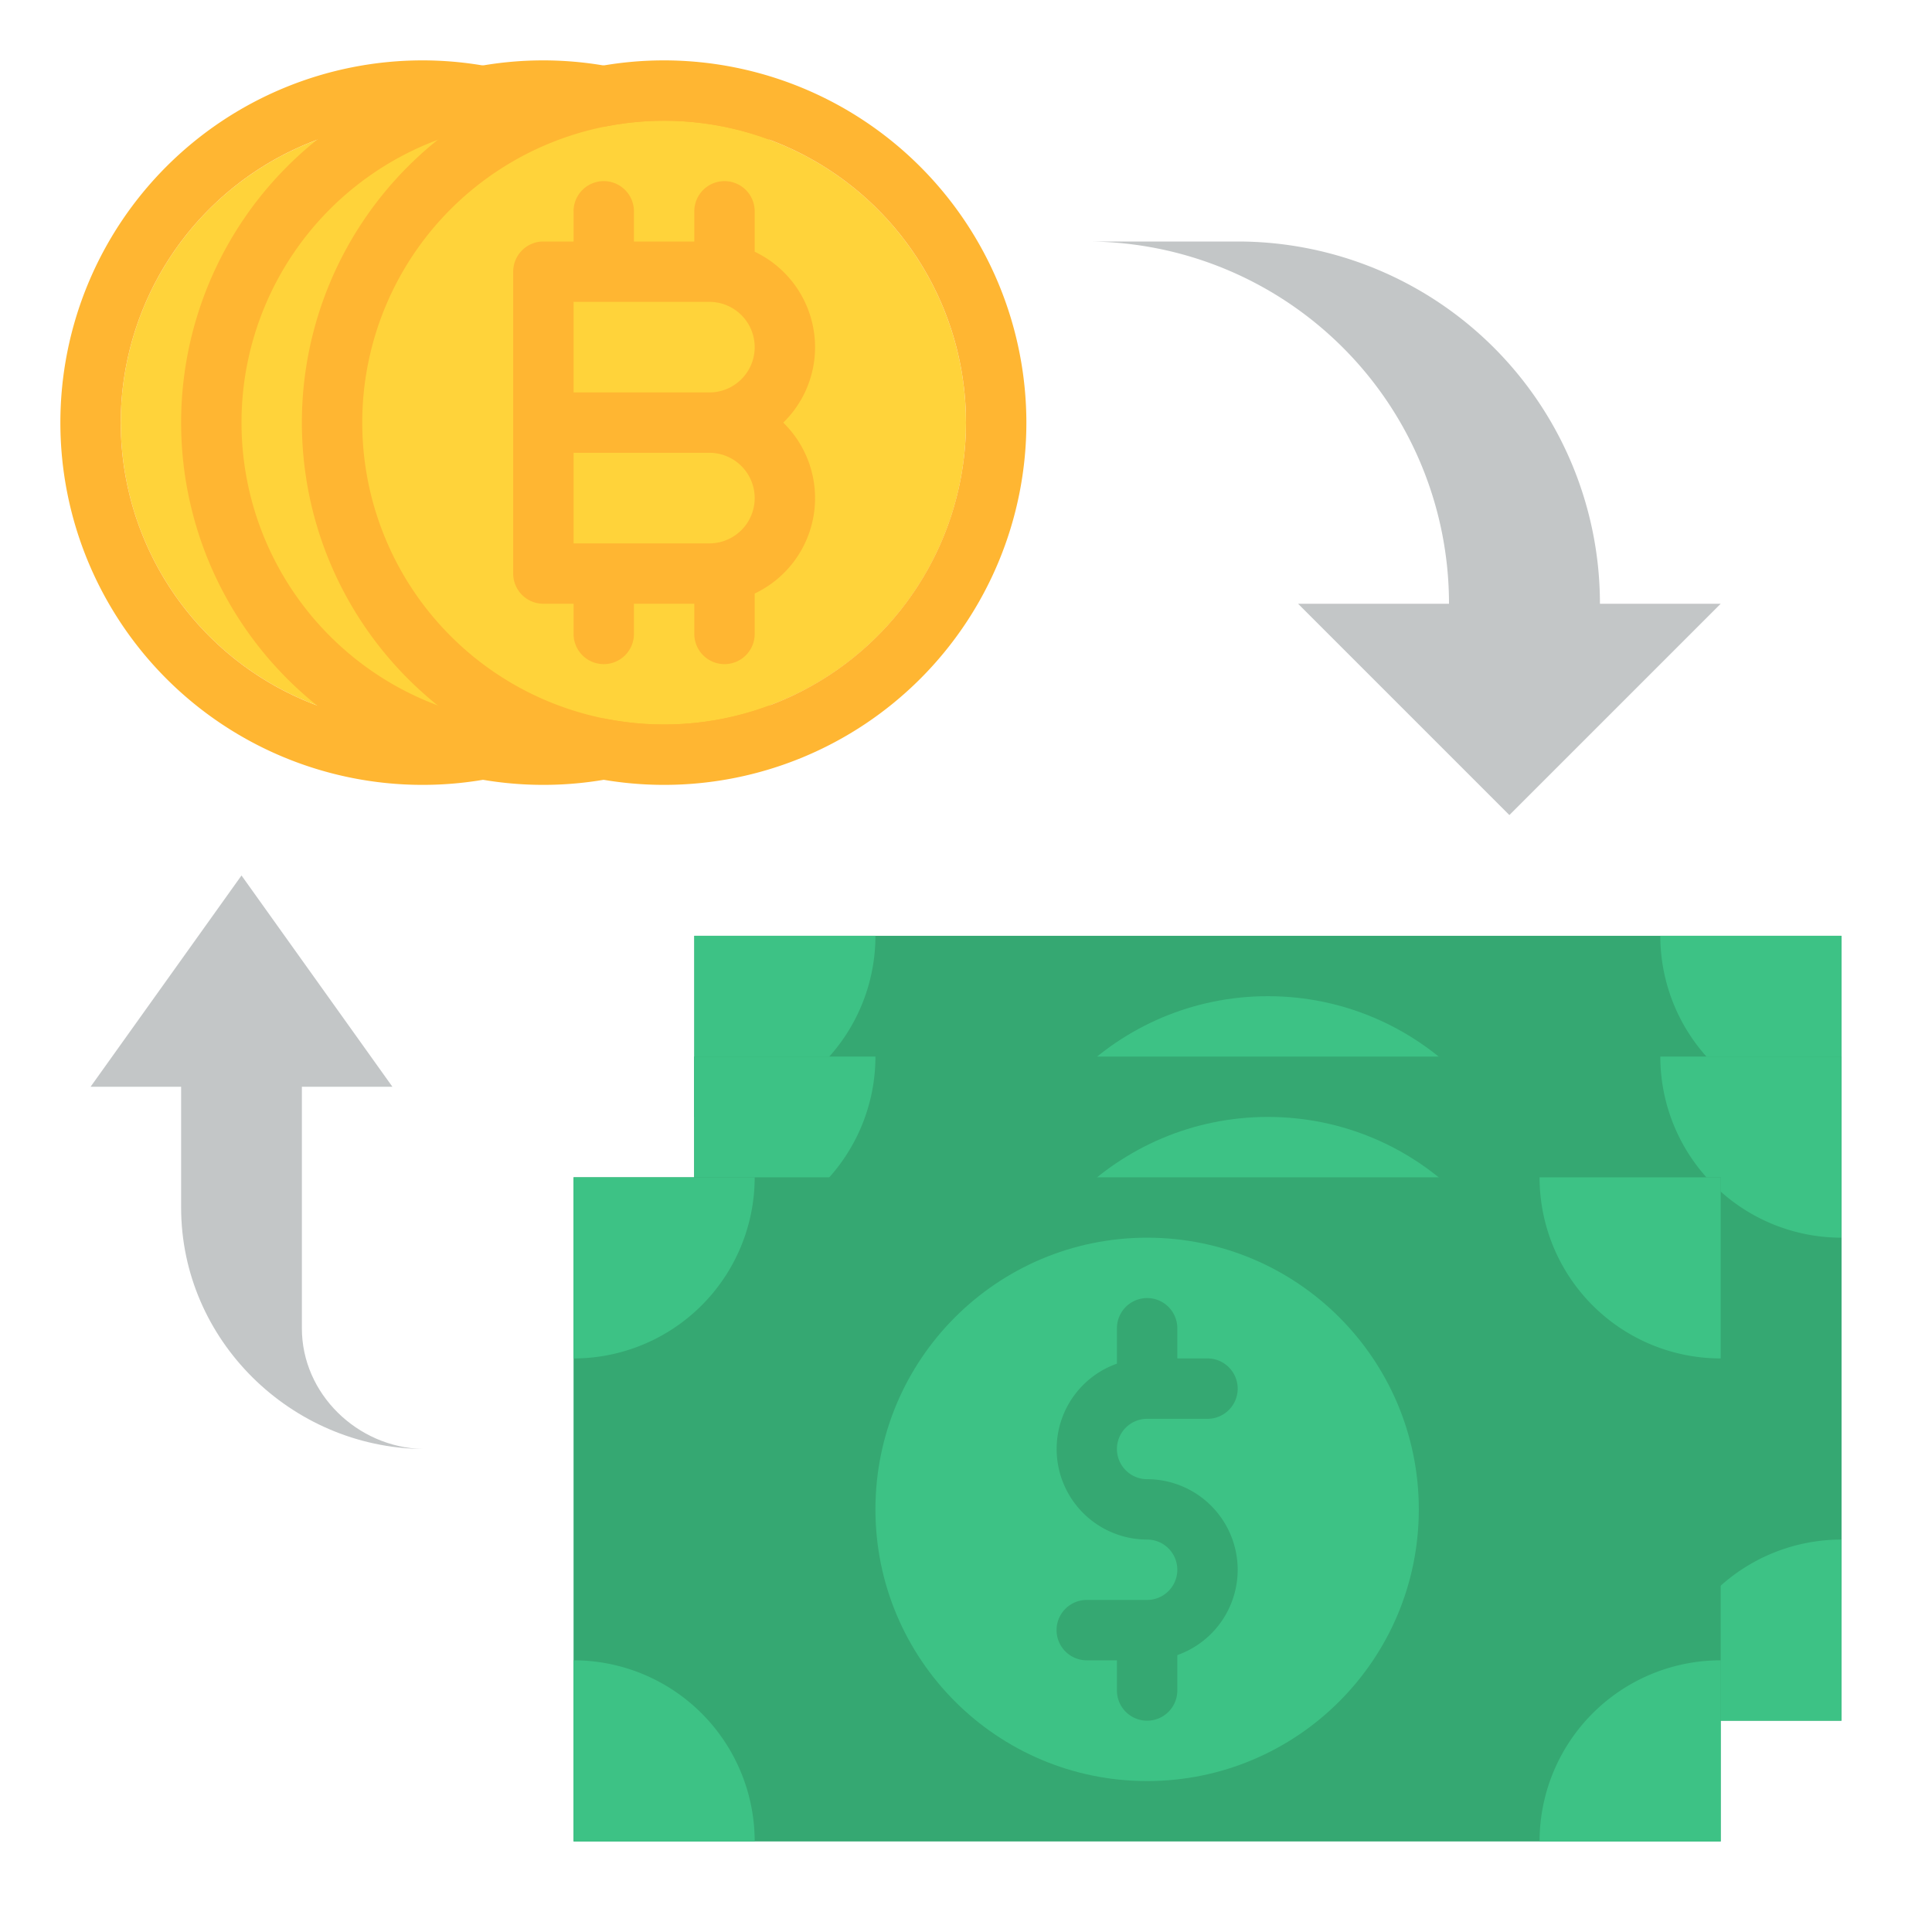 <svg id="Flat" height="512" viewBox="0 0 512 512" width="512" xmlns="http://www.w3.org/2000/svg"><path d="m184 248h304v176h-304z" fill="#35a872"/><circle cx="336" cy="336" fill="#3dc285" r="72"/><circle cx="112" cy="112" fill="#ffd33a" r="80"/><path d="m112 16a96 96 0 1 0 96 96 96.115 96.115 0 0 0 -96-96zm0 176a80 80 0 1 1 80-80 80.093 80.093 0 0 1 -80 80z" fill="#ffb632"/><circle cx="144" cy="112" fill="#ffd33a" r="80"/><path d="m144 16a96 96 0 1 0 96 96 96.115 96.115 0 0 0 -96-96zm0 176a80 80 0 1 1 80-80 80.093 80.093 0 0 1 -80 80z" fill="#ffb632"/><circle cx="176" cy="112" fill="#ffd33a" r="80"/><path d="m176 16a96 96 0 1 0 96 96 96.115 96.115 0 0 0 -96-96zm0 176a80 80 0 1 1 80-80 80.093 80.093 0 0 1 -80 80z" fill="#ffb632"/><path d="m184 248v48a48 48 0 0 0 48-48z" fill="#3dc285"/><path d="m488 248v48a48 48 0 0 1 -48-48z" fill="#3dc285"/><path d="m184 424v-48a48 48 0 0 1 48 48z" fill="#f0dfce"/><path d="m184 280h304v176h-304z" fill="#35a872"/><path d="m184 280v48a48 48 0 0 0 48-48z" fill="#3dc285"/><path d="m488 280v48a48 48 0 0 1 -48-48z" fill="#3dc285"/><path d="m184 456v-48a48 48 0 0 1 48 48z" fill="#f0dfce"/><path d="m488 456v-48a48 48 0 0 0 -48 48z" fill="#3dc285"/><circle cx="336" cy="368" fill="#3dc285" r="72"/><path d="m152 312h304v176h-304z" fill="#35a872"/><g fill="#3dc285"><path d="m152 312v48a48 48 0 0 0 48-48z"/><path d="m456 312v48a48 48 0 0 1 -48-48z"/><path d="m152 488v-48a48 48 0 0 1 48 48z"/><path d="m456 488v-48a48 48 0 0 0 -48 48z"/><circle cx="304" cy="400" r="72"/></g><path d="m216 92a28.026 28.026 0 0 0 -16-25.29v-10.71a8 8 0 0 0 -16 0v8h-16v-8a8 8 0 0 0 -16 0v8h-8a8 8 0 0 0 -8 8v80a8 8 0 0 0 8 8h8v8a8 8 0 0 0 16 0v-8h16v8a8 8 0 0 0 16 0v-10.71a27.968 27.968 0 0 0 7.57-45.29 27.887 27.887 0 0 0 8.43-20zm-28 52h-36v-24h36a12 12 0 0 1 0 24zm0-40h-36v-24h36a12 12 0 0 1 0 24z" fill="#ffb632"/><path d="m424 160h32l-56 56-56-56h40a96 96 0 0 0 -96-96h40a96 96 0 0 1 96 96z" fill="#c3c6c7"/><path d="m112 384c-34.97-.44-64-28.92-64-63.99v-32h-24l40-56 40 56h-24v64c0 17.39 14.72 31.55 32 31.99z" fill="#c3c6c7"/><path d="m328 416a24.022 24.022 0 0 1 -16 22.62v9.38a8 8 0 0 1 -16 0v-8h-8a8 8 0 0 1 0-16h16a8 8 0 0 0 0-16 24 24 0 0 1 -8-46.62v-9.38a8 8 0 0 1 16 0v8h8a8 8 0 0 1 0 16h-16a8 8 0 0 0 0 16 24.032 24.032 0 0 1 24 24z" fill="#35a872"/></svg>